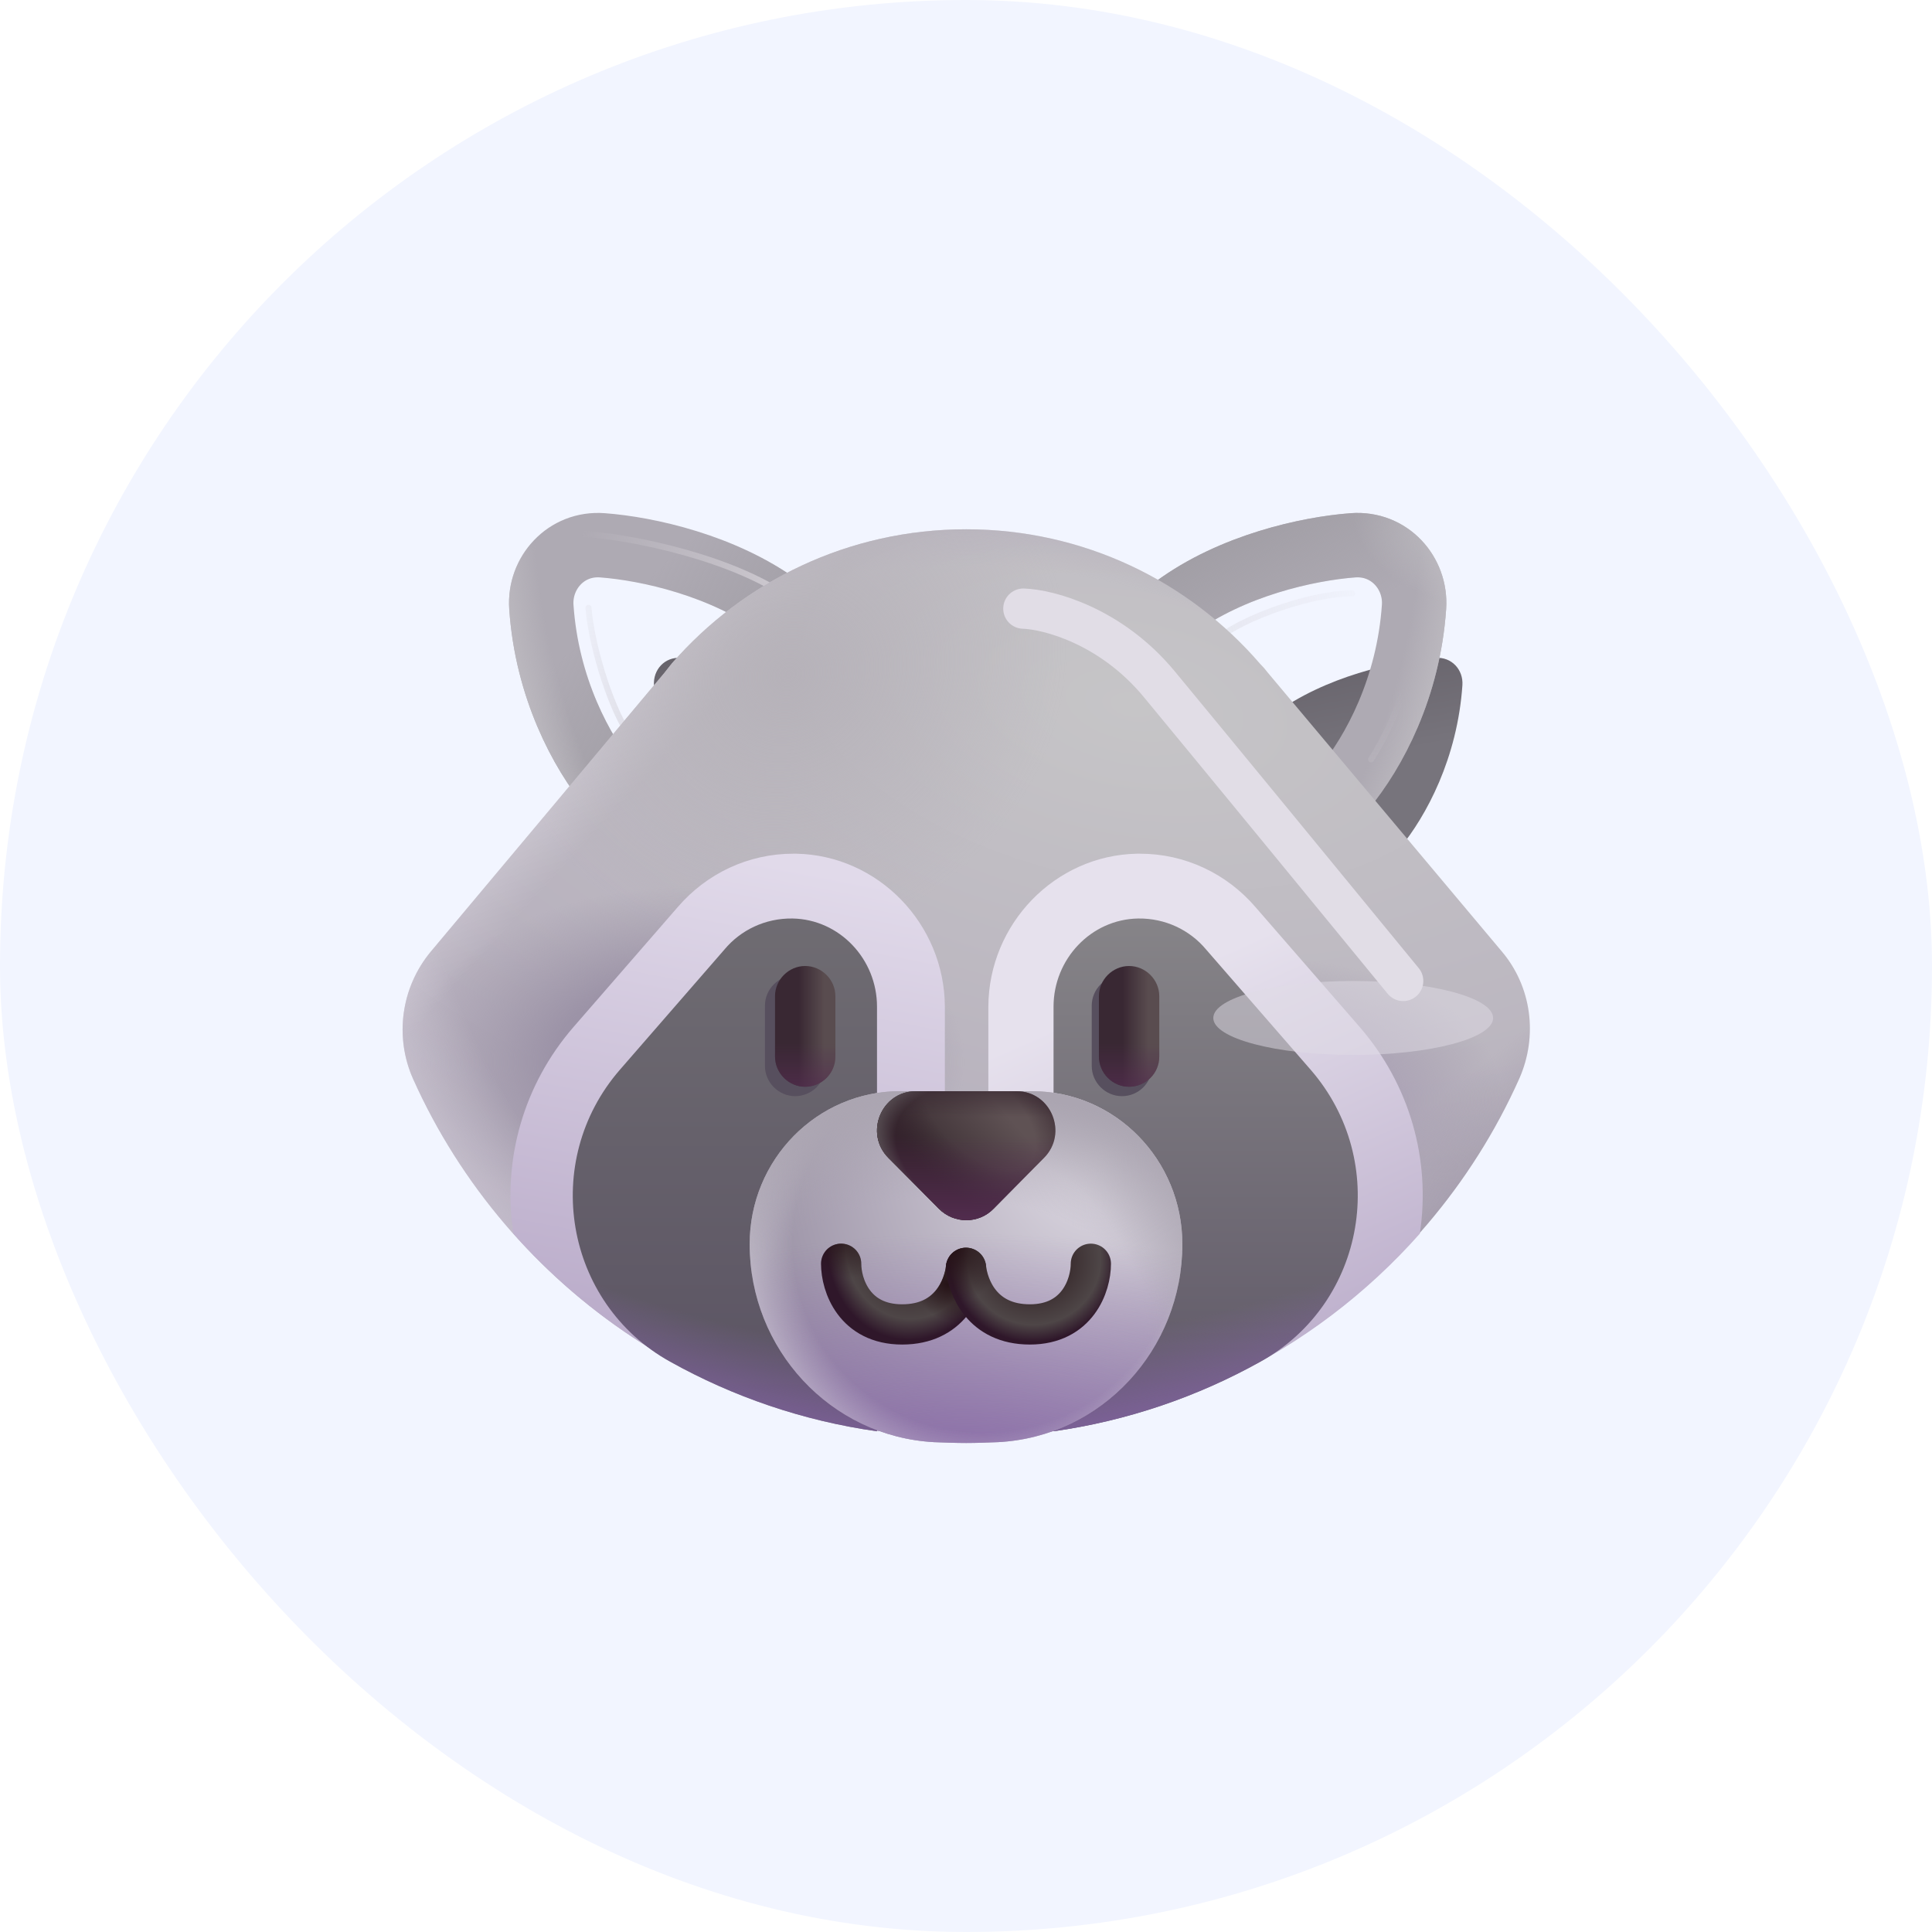 <svg width="48" height="48" viewBox="0 0 48 48" fill="none" xmlns="http://www.w3.org/2000/svg">
<rect width="48" height="48" rx="24" fill="#F2F5FF"/>
<g filter="url(#filter0_ii_637_22367)">
<path d="M14.248 15.026C14.372 16.834 15.142 18.274 15.81 19.082L18.92 15.738C17.663 14.811 15.94 14.424 14.91 14.345C14.52 14.316 14.221 14.636 14.248 15.026Z" fill="url(#paint0_linear_637_22367)"/>
<path d="M14.248 15.026C14.372 16.834 15.142 18.274 15.81 19.082L18.92 15.738C17.663 14.811 15.94 14.424 14.91 14.345C14.52 14.316 14.221 14.636 14.248 15.026Z" fill="url(#paint1_linear_637_22367)"/>
</g>
<path d="M15.194 19.592L15.775 20.294L16.396 19.627L19.506 16.283L20.116 15.627L19.395 15.094C17.973 14.045 16.084 13.632 14.971 13.548C14.056 13.478 13.392 14.243 13.45 15.081C13.587 17.079 14.435 18.674 15.194 19.592Z" stroke="#AEAAB3" stroke-width="1.6"/>
<path d="M15.194 19.592L15.775 20.294L16.396 19.627L19.506 16.283L20.116 15.627L19.395 15.094C17.973 14.045 16.084 13.632 14.971 13.548C14.056 13.478 13.392 14.243 13.45 15.081C13.587 17.079 14.435 18.674 15.194 19.592Z" stroke="url(#paint2_linear_637_22367)" stroke-width="1.6"/>
<path d="M15.194 19.592L15.775 20.294L16.396 19.627L19.506 16.283L20.116 15.627L19.395 15.094C17.973 14.045 16.084 13.632 14.971 13.548C14.056 13.478 13.392 14.243 13.45 15.081C13.587 17.079 14.435 18.674 15.194 19.592Z" stroke="url(#paint3_radial_637_22367)" stroke-width="1.6"/>
<g filter="url(#filter1_f_637_22367)">
<path d="M14.315 13.257C15.221 13.267 17.893 13.726 19.487 14.773" stroke="url(#paint4_linear_637_22367)" stroke-width="0.15" stroke-linecap="round"/>
</g>
<g filter="url(#filter2_f_637_22367)">
<path d="M14.62 15.101C14.706 16.14 15.229 17.741 15.682 18.323" stroke="url(#paint5_linear_637_22367)" stroke-width="0.15" stroke-linecap="round"/>
</g>
<g filter="url(#filter3_ii_637_22367)">
<path d="M34.333 15.026C34.209 16.834 33.438 18.274 32.77 19.082L29.661 15.738C30.917 14.811 32.641 14.424 33.67 14.345C34.061 14.316 34.36 14.636 34.333 15.026Z" fill="url(#paint6_linear_637_22367)"/>
</g>
<path d="M33.386 19.592L32.805 20.294L32.184 19.627L29.075 16.283L28.465 15.627L29.186 15.094C30.608 14.045 32.496 13.632 33.61 13.548C34.525 13.478 35.189 14.243 35.131 15.081C34.994 17.079 34.146 18.674 33.386 19.592Z" stroke="#AEAAB3" stroke-width="1.6"/>
<path d="M33.386 19.592L32.805 20.294L32.184 19.627L29.075 16.283L28.465 15.627L29.186 15.094C30.608 14.045 32.496 13.632 33.61 13.548C34.525 13.478 35.189 14.243 35.131 15.081C34.994 17.079 34.146 18.674 33.386 19.592Z" stroke="url(#paint7_linear_637_22367)" stroke-width="1.6"/>
<path d="M33.386 19.592L32.805 20.294L32.184 19.627L29.075 16.283L28.465 15.627L29.186 15.094C30.608 14.045 32.496 13.632 33.61 13.548C34.525 13.478 35.189 14.243 35.131 15.081C34.994 17.079 34.146 18.674 33.386 19.592Z" stroke="url(#paint8_radial_637_22367)" stroke-width="1.6"/>
<path d="M33.386 19.592L32.805 20.294L32.184 19.627L29.075 16.283L28.465 15.627L29.186 15.094C30.608 14.045 32.496 13.632 33.61 13.548C34.525 13.478 35.189 14.243 35.131 15.081C34.994 17.079 34.146 18.674 33.386 19.592Z" stroke="url(#paint9_radial_637_22367)" stroke-width="1.6"/>
<g filter="url(#filter4_f_637_22367)">
<path d="M35.018 13.929C35.456 14.444 35.284 16.96 34.065 18.866" stroke="url(#paint10_linear_637_22367)" stroke-width="0.15" stroke-linecap="round"/>
</g>
<g filter="url(#filter5_f_637_22367)">
<path d="M33.596 14.741C32.482 14.741 30.518 15.472 30.065 16.054" stroke="url(#paint11_linear_637_22367)" stroke-opacity="0.3" stroke-width="0.15" stroke-linecap="round"/>
</g>
<path d="M31.505 16.72C31.445 16.64 31.375 16.56 31.305 16.49C29.535 14.44 26.925 13.15 24.005 13.15C21.085 13.15 18.475 14.44 16.695 16.48C16.635 16.56 16.565 16.64 16.505 16.72L10.705 23.64C9.965 24.53 9.795 25.76 10.265 26.81C12.615 32.05 17.885 35.71 24.005 35.71C30.125 35.71 35.395 32.05 37.745 26.8C38.215 25.74 38.055 24.51 37.305 23.63L31.505 16.72Z" fill="url(#paint12_radial_637_22367)"/>
<path d="M31.505 16.72C31.445 16.64 31.375 16.56 31.305 16.49C29.535 14.44 26.925 13.15 24.005 13.15C21.085 13.15 18.475 14.44 16.695 16.48C16.635 16.56 16.565 16.64 16.505 16.72L10.705 23.64C9.965 24.53 9.795 25.76 10.265 26.81C12.615 32.05 17.885 35.71 24.005 35.71C30.125 35.71 35.395 32.05 37.745 26.8C38.215 25.74 38.055 24.51 37.305 23.63L31.505 16.72Z" fill="url(#paint13_radial_637_22367)"/>
<path d="M31.505 16.72C31.445 16.64 31.375 16.56 31.305 16.49C29.535 14.44 26.925 13.15 24.005 13.15C21.085 13.15 18.475 14.44 16.695 16.48C16.635 16.56 16.565 16.64 16.505 16.72L10.705 23.64C9.965 24.53 9.795 25.76 10.265 26.81C12.615 32.05 17.885 35.71 24.005 35.71C30.125 35.71 35.395 32.05 37.745 26.8C38.215 25.74 38.055 24.51 37.305 23.63L31.505 16.72Z" fill="url(#paint14_radial_637_22367)"/>
<path d="M31.505 16.72C31.445 16.64 31.375 16.56 31.305 16.49C29.535 14.44 26.925 13.15 24.005 13.15C21.085 13.15 18.475 14.44 16.695 16.48C16.635 16.56 16.565 16.64 16.505 16.72L10.705 23.64C9.965 24.53 9.795 25.76 10.265 26.81C12.615 32.05 17.885 35.71 24.005 35.71C30.125 35.71 35.395 32.05 37.745 26.8C38.215 25.74 38.055 24.51 37.305 23.63L31.505 16.72Z" fill="url(#paint15_radial_637_22367)"/>
<path d="M31.505 16.72C31.445 16.64 31.375 16.56 31.305 16.49C29.535 14.44 26.925 13.15 24.005 13.15C21.085 13.15 18.475 14.44 16.695 16.48C16.635 16.56 16.565 16.64 16.505 16.72L10.705 23.64C9.965 24.53 9.795 25.76 10.265 26.81C12.615 32.05 17.885 35.71 24.005 35.71C30.125 35.71 35.395 32.05 37.745 26.8C38.215 25.74 38.055 24.51 37.305 23.63L31.505 16.72Z" fill="url(#paint16_linear_637_22367)"/>
<path d="M31.505 16.72C31.445 16.64 31.375 16.56 31.305 16.49C29.535 14.44 26.925 13.15 24.005 13.15C21.085 13.15 18.475 14.44 16.695 16.48C16.635 16.56 16.565 16.64 16.505 16.72L10.705 23.64C9.965 24.53 9.795 25.76 10.265 26.81C12.615 32.05 17.885 35.71 24.005 35.71C30.125 35.71 35.395 32.05 37.745 26.8C38.215 25.74 38.055 24.51 37.305 23.63L31.505 16.72Z" fill="url(#paint17_radial_637_22367)"/>
<path d="M31.505 16.72C31.445 16.64 31.375 16.56 31.305 16.49C29.535 14.44 26.925 13.15 24.005 13.15C21.085 13.15 18.475 14.44 16.695 16.48C16.635 16.56 16.565 16.64 16.505 16.72L10.705 23.64C9.965 24.53 9.795 25.76 10.265 26.81C12.615 32.05 17.885 35.71 24.005 35.71C30.125 35.71 35.395 32.05 37.745 26.8C38.215 25.74 38.055 24.51 37.305 23.63L31.505 16.72Z" fill="url(#paint18_radial_637_22367)"/>
<path d="M31.505 16.72C31.445 16.64 31.375 16.56 31.305 16.49C29.535 14.44 26.925 13.15 24.005 13.15C21.085 13.15 18.475 14.44 16.695 16.48C16.635 16.56 16.565 16.64 16.505 16.72L10.705 23.64C9.965 24.53 9.795 25.76 10.265 26.81C12.615 32.05 17.885 35.71 24.005 35.71C30.125 35.71 35.395 32.05 37.745 26.8C38.215 25.74 38.055 24.51 37.305 23.63L31.505 16.72Z" fill="url(#paint19_radial_637_22367)"/>
<path d="M19.785 21.21C19.755 21.21 19.735 21.21 19.705 21.21C18.595 21.21 17.555 21.7 16.835 22.54L14.245 25.52C13.015 26.94 12.475 28.8 12.755 30.65C15.395 33.63 19.205 35.55 23.475 35.7V25.01C23.465 22.95 21.815 21.25 19.785 21.21Z" fill="url(#paint20_linear_637_22367)"/>
<path d="M28.245 21.21C28.275 21.21 28.295 21.21 28.325 21.21C29.435 21.21 30.475 21.7 31.195 22.54L33.785 25.52C35.015 26.94 35.555 28.8 35.275 30.65C32.635 33.63 28.825 35.55 24.555 35.7V25.01C24.565 22.95 26.215 21.25 28.245 21.21Z" fill="url(#paint21_linear_637_22367)"/>
<path d="M19.689 22.82C19.009 22.81 18.399 23.11 17.999 23.59L15.399 26.58C13.429 28.85 14.019 32.37 16.649 33.83C18.209 34.7 19.949 35.3 21.789 35.56V25.01C21.789 23.83 20.859 22.84 19.689 22.82Z" fill="url(#paint22_linear_637_22367)"/>
<path d="M19.689 22.82C19.009 22.81 18.399 23.11 17.999 23.59L15.399 26.58C13.429 28.85 14.019 32.37 16.649 33.83C18.209 34.7 19.949 35.3 21.789 35.56V25.01C21.789 23.83 20.859 22.84 19.689 22.82Z" fill="url(#paint23_radial_637_22367)"/>
<path d="M28.275 22.82C28.955 22.81 29.565 23.11 29.965 23.59L32.565 26.58C34.535 28.85 33.945 32.37 31.315 33.83C29.755 34.7 28.015 35.3 26.175 35.56V25.01C26.175 23.83 27.105 22.84 28.275 22.82Z" fill="url(#paint24_linear_637_22367)"/>
<path d="M28.275 22.82C28.955 22.81 29.565 23.11 29.965 23.59L32.565 26.58C34.535 28.85 33.945 32.37 31.315 33.83C29.755 34.7 28.015 35.3 26.175 35.56V25.01C26.175 23.83 27.105 22.84 28.275 22.82Z" fill="url(#paint25_radial_637_22367)"/>
<g filter="url(#filter6_f_637_22367)">
<path d="M27.874 27.234C27.464 27.234 27.124 26.894 27.124 26.484V24.984C27.124 24.574 27.464 24.234 27.874 24.234C28.284 24.234 28.624 24.574 28.624 24.984V26.484C28.624 26.904 28.284 27.234 27.874 27.234Z" fill="#574F5E"/>
</g>
<g filter="url(#filter7_f_637_22367)">
<path d="M19.755 27.234C19.345 27.234 19.005 26.894 19.005 26.484V24.984C19.005 24.574 19.345 24.234 19.755 24.234C20.165 24.234 20.505 24.574 20.505 24.984V26.484C20.505 26.904 20.165 27.234 19.755 27.234Z" fill="#574F5E"/>
</g>
<path d="M28.052 27C27.642 27 27.302 26.66 27.302 26.25V24.75C27.302 24.34 27.642 24 28.052 24C28.462 24 28.802 24.34 28.802 24.75V26.25C28.802 26.67 28.462 27 28.052 27Z" fill="url(#paint26_linear_637_22367)"/>
<path d="M28.052 27C27.642 27 27.302 26.66 27.302 26.25V24.75C27.302 24.34 27.642 24 28.052 24C28.462 24 28.802 24.34 28.802 24.75V26.25C28.802 26.67 28.462 27 28.052 27Z" fill="url(#paint27_linear_637_22367)"/>
<path d="M20.005 27C19.595 27 19.255 26.66 19.255 26.25V24.75C19.255 24.34 19.595 24 20.005 24C20.415 24 20.755 24.34 20.755 24.75V26.25C20.755 26.67 20.415 27 20.005 27Z" fill="url(#paint28_linear_637_22367)"/>
<path d="M20.005 27C19.595 27 19.255 26.66 19.255 26.25V24.75C19.255 24.34 19.595 24 20.005 24C20.415 24 20.755 24.34 20.755 24.75V26.25C20.755 26.67 20.415 27 20.005 27Z" fill="url(#paint29_linear_637_22367)"/>
<path d="M29.375 30.911C29.375 28.817 27.705 27.11 25.635 27.11H22.365C20.305 27.11 18.625 28.807 18.625 30.911C18.625 33.523 20.635 35.688 23.205 35.83C23.475 35.84 23.745 35.851 24.005 35.851C24.265 35.851 24.535 35.84 24.795 35.83C27.365 35.698 29.375 33.533 29.375 30.911Z" fill="url(#paint30_radial_637_22367)"/>
<path d="M29.375 30.911C29.375 28.817 27.705 27.11 25.635 27.11H22.365C20.305 27.11 18.625 28.807 18.625 30.911C18.625 33.523 20.635 35.688 23.205 35.83C23.475 35.84 23.745 35.851 24.005 35.851C24.265 35.851 24.535 35.84 24.795 35.83C27.365 35.698 29.375 33.533 29.375 30.911Z" fill="url(#paint31_radial_637_22367)"/>
<path d="M29.375 30.911C29.375 28.817 27.705 27.11 25.635 27.11H22.365C20.305 27.11 18.625 28.807 18.625 30.911C18.625 33.523 20.635 35.688 23.205 35.83C23.475 35.84 23.745 35.851 24.005 35.851C24.265 35.851 24.535 35.84 24.795 35.83C27.365 35.698 29.375 33.533 29.375 30.911Z" fill="url(#paint32_radial_637_22367)"/>
<path d="M29.375 30.911C29.375 28.817 27.705 27.11 25.635 27.11H22.365C20.305 27.11 18.625 28.807 18.625 30.911C18.625 33.523 20.635 35.688 23.205 35.83C23.475 35.84 23.745 35.851 24.005 35.851C24.265 35.851 24.535 35.84 24.795 35.83C27.365 35.698 29.375 33.533 29.375 30.911Z" fill="url(#paint33_radial_637_22367)"/>
<path d="M29.375 30.911C29.375 28.817 27.705 27.11 25.635 27.11H22.365C20.305 27.11 18.625 28.807 18.625 30.911C18.625 33.523 20.635 35.688 23.205 35.83C23.475 35.84 23.745 35.851 24.005 35.851C24.265 35.851 24.535 35.84 24.795 35.83C27.365 35.698 29.375 33.533 29.375 30.911Z" fill="url(#paint34_radial_637_22367)"/>
<path d="M22.075 28.77L23.325 30.03C23.705 30.41 24.315 30.41 24.685 30.03L25.935 28.77C26.545 28.16 26.115 27.11 25.255 27.11H22.755C21.895 27.11 21.465 28.16 22.075 28.77Z" fill="url(#paint35_linear_637_22367)"/>
<path d="M22.075 28.77L23.325 30.03C23.705 30.41 24.315 30.41 24.685 30.03L25.935 28.77C26.545 28.16 26.115 27.11 25.255 27.11H22.755C21.895 27.11 21.465 28.16 22.075 28.77Z" fill="url(#paint36_radial_637_22367)"/>
<path d="M22.075 28.77L23.325 30.03C23.705 30.41 24.315 30.41 24.685 30.03L25.935 28.77C26.545 28.16 26.115 27.11 25.255 27.11H22.755C21.895 27.11 21.465 28.16 22.075 28.77Z" fill="url(#paint37_linear_637_22367)"/>
<path d="M22.075 28.77L23.325 30.03C23.705 30.41 24.315 30.41 24.685 30.03L25.935 28.77C26.545 28.16 26.115 27.11 25.255 27.11H22.755C21.895 27.11 21.465 28.16 22.075 28.77Z" fill="url(#paint38_linear_637_22367)"/>
<path d="M22.075 28.77L23.325 30.03C23.705 30.41 24.315 30.41 24.685 30.03L25.935 28.77C26.545 28.16 26.115 27.11 25.255 27.11H22.755C21.895 27.11 21.465 28.16 22.075 28.77Z" fill="url(#paint39_radial_637_22367)"/>
<g filter="url(#filter8_f_637_22367)">
<ellipse cx="33.62" cy="25.291" rx="3.476" ry="0.919" fill="#E1DDE6" fill-opacity="0.5"/>
</g>
<g filter="url(#filter9_f_637_22367)">
<path d="M25.425 15.121C26.05 15.142 27.6 15.546 28.8 16.996C30 18.446 33.342 22.517 34.862 24.371" stroke="#E1DDE6" stroke-linecap="round"/>
</g>
<path d="M20.898 31.398C20.898 31.929 21.227 32.905 22.414 32.905C23.602 32.905 23.948 31.978 24 31.499" stroke="url(#paint40_radial_637_22367)" stroke-linecap="round"/>
<path d="M20.898 31.398C20.898 31.929 21.227 32.905 22.414 32.905C23.602 32.905 23.948 31.978 24 31.499" stroke="url(#paint41_radial_637_22367)" stroke-linecap="round"/>
<path d="M20.898 31.398C20.898 31.929 21.227 32.905 22.414 32.905C23.602 32.905 23.948 31.978 24 31.499" stroke="url(#paint42_radial_637_22367)" stroke-linecap="round"/>
<path d="M27.102 31.398C27.102 31.929 26.773 32.905 25.586 32.905C24.398 32.905 24.052 31.978 24 31.499" stroke="url(#paint43_radial_637_22367)" stroke-linecap="round"/>
<path d="M27.102 31.398C27.102 31.929 26.773 32.905 25.586 32.905C24.398 32.905 24.052 31.978 24 31.499" stroke="url(#paint44_radial_637_22367)" stroke-linecap="round"/>
<defs>
<filter id="filter0_ii_637_22367" x="12.646" y="12.743" width="9.166" height="9.264" filterUnits="userSpaceOnUse" color-interpolation-filters="sRGB">
<feFlood flood-opacity="0" result="BackgroundImageFix"/>
<feBlend mode="normal" in="SourceGraphic" in2="BackgroundImageFix" result="shape"/>
<feColorMatrix in="SourceAlpha" type="matrix" values="0 0 0 0 0 0 0 0 0 0 0 0 0 0 0 0 0 0 127 0" result="hardAlpha"/>
<feOffset dx="2"/>
<feGaussianBlur stdDeviation="0.25"/>
<feComposite in2="hardAlpha" operator="arithmetic" k2="-1" k3="1"/>
<feColorMatrix type="matrix" values="0 0 0 0 0.264 0 0 0 0 0.253 0 0 0 0 0.287 0 0 0 0.5 0"/>
<feBlend mode="normal" in2="shape" result="effect1_innerShadow_637_22367"/>
<feColorMatrix in="SourceAlpha" type="matrix" values="0 0 0 0 0 0 0 0 0 0 0 0 0 0 0 0 0 0 127 0" result="hardAlpha"/>
<feOffset dy="2"/>
<feGaussianBlur stdDeviation="0.25"/>
<feComposite in2="hardAlpha" operator="arithmetic" k2="-1" k3="1"/>
<feColorMatrix type="matrix" values="0 0 0 0 0.264 0 0 0 0 0.253 0 0 0 0 0.287 0 0 0 0.5 0"/>
<feBlend mode="normal" in2="effect1_innerShadow_637_22367" result="effect2_innerShadow_637_22367"/>
</filter>
<filter id="filter1_f_637_22367" x="13.94" y="12.882" width="5.922" height="2.266" filterUnits="userSpaceOnUse" color-interpolation-filters="sRGB">
<feFlood flood-opacity="0" result="BackgroundImageFix"/>
<feBlend mode="normal" in="SourceGraphic" in2="BackgroundImageFix" result="shape"/>
<feGaussianBlur stdDeviation="0.15" result="effect1_foregroundBlur_637_22367"/>
</filter>
<filter id="filter2_f_637_22367" x="14.295" y="14.776" width="1.712" height="3.872" filterUnits="userSpaceOnUse" color-interpolation-filters="sRGB">
<feFlood flood-opacity="0" result="BackgroundImageFix"/>
<feBlend mode="normal" in="SourceGraphic" in2="BackgroundImageFix" result="shape"/>
<feGaussianBlur stdDeviation="0.125" result="effect1_foregroundBlur_637_22367"/>
</filter>
<filter id="filter3_ii_637_22367" x="27.268" y="12.743" width="9.166" height="9.264" filterUnits="userSpaceOnUse" color-interpolation-filters="sRGB">
<feFlood flood-opacity="0" result="BackgroundImageFix"/>
<feBlend mode="normal" in="SourceGraphic" in2="BackgroundImageFix" result="shape"/>
<feColorMatrix in="SourceAlpha" type="matrix" values="0 0 0 0 0 0 0 0 0 0 0 0 0 0 0 0 0 0 127 0" result="hardAlpha"/>
<feOffset dx="2"/>
<feGaussianBlur stdDeviation="0.25"/>
<feComposite in2="hardAlpha" operator="arithmetic" k2="-1" k3="1"/>
<feColorMatrix type="matrix" values="0 0 0 0 0.264 0 0 0 0 0.253 0 0 0 0 0.287 0 0 0 0.5 0"/>
<feBlend mode="normal" in2="shape" result="effect1_innerShadow_637_22367"/>
<feColorMatrix in="SourceAlpha" type="matrix" values="0 0 0 0 0 0 0 0 0 0 0 0 0 0 0 0 0 0 127 0" result="hardAlpha"/>
<feOffset dy="2"/>
<feGaussianBlur stdDeviation="0.25"/>
<feComposite in2="hardAlpha" operator="arithmetic" k2="-1" k3="1"/>
<feColorMatrix type="matrix" values="0 0 0 0 0.264 0 0 0 0 0.253 0 0 0 0 0.287 0 0 0 0.5 0"/>
<feBlend mode="normal" in2="effect1_innerShadow_637_22367" result="effect2_innerShadow_637_22367"/>
</filter>
<filter id="filter4_f_637_22367" x="33.69" y="13.554" width="1.922" height="5.687" filterUnits="userSpaceOnUse" color-interpolation-filters="sRGB">
<feFlood flood-opacity="0" result="BackgroundImageFix"/>
<feBlend mode="normal" in="SourceGraphic" in2="BackgroundImageFix" result="shape"/>
<feGaussianBlur stdDeviation="0.15" result="effect1_foregroundBlur_637_22367"/>
</filter>
<filter id="filter5_f_637_22367" x="29.74" y="14.416" width="4.181" height="1.962" filterUnits="userSpaceOnUse" color-interpolation-filters="sRGB">
<feFlood flood-opacity="0" result="BackgroundImageFix"/>
<feBlend mode="normal" in="SourceGraphic" in2="BackgroundImageFix" result="shape"/>
<feGaussianBlur stdDeviation="0.125" result="effect1_foregroundBlur_637_22367"/>
</filter>
<filter id="filter6_f_637_22367" x="26.624" y="23.734" width="2.5" height="4" filterUnits="userSpaceOnUse" color-interpolation-filters="sRGB">
<feFlood flood-opacity="0" result="BackgroundImageFix"/>
<feBlend mode="normal" in="SourceGraphic" in2="BackgroundImageFix" result="shape"/>
<feGaussianBlur stdDeviation="0.25" result="effect1_foregroundBlur_637_22367"/>
</filter>
<filter id="filter7_f_637_22367" x="18.505" y="23.734" width="2.5" height="4" filterUnits="userSpaceOnUse" color-interpolation-filters="sRGB">
<feFlood flood-opacity="0" result="BackgroundImageFix"/>
<feBlend mode="normal" in="SourceGraphic" in2="BackgroundImageFix" result="shape"/>
<feGaussianBlur stdDeviation="0.25" result="effect1_foregroundBlur_637_22367"/>
</filter>
<filter id="filter8_f_637_22367" x="28.144" y="22.371" width="10.953" height="5.839" filterUnits="userSpaceOnUse" color-interpolation-filters="sRGB">
<feFlood flood-opacity="0" result="BackgroundImageFix"/>
<feBlend mode="normal" in="SourceGraphic" in2="BackgroundImageFix" result="shape"/>
<feGaussianBlur stdDeviation="1" result="effect1_foregroundBlur_637_22367"/>
</filter>
<filter id="filter9_f_637_22367" x="21.925" y="11.621" width="16.438" height="16.25" filterUnits="userSpaceOnUse" color-interpolation-filters="sRGB">
<feFlood flood-opacity="0" result="BackgroundImageFix"/>
<feBlend mode="normal" in="SourceGraphic" in2="BackgroundImageFix" result="shape"/>
<feGaussianBlur stdDeviation="1.5" result="effect1_foregroundBlur_637_22367"/>
</filter>
<linearGradient id="paint0_linear_637_22367" x1="16.575" y1="14.33" x2="16.206" y2="17.351" gradientUnits="userSpaceOnUse">
<stop stop-color="#656169"/>
<stop offset="1" stop-color="#77747C"/>
</linearGradient>
<linearGradient id="paint1_linear_637_22367" x1="16.721" y1="17.194" x2="15.752" y2="16.288" gradientUnits="userSpaceOnUse">
<stop stop-color="#5A585D"/>
<stop offset="0.738" stop-color="#5A585D" stop-opacity="0"/>
</linearGradient>
<linearGradient id="paint2_linear_637_22367" x1="17.69" y1="18.023" x2="15.127" y2="15.273" gradientUnits="userSpaceOnUse">
<stop stop-color="#A19EA5"/>
<stop offset="1" stop-color="#A19EA5" stop-opacity="0"/>
</linearGradient>
<radialGradient id="paint3_radial_637_22367" cx="0" cy="0" r="1" gradientUnits="userSpaceOnUse" gradientTransform="translate(17.534 15.523) rotate(166.185) scale(4.956 10.648)">
<stop offset="0.784" stop-color="#BDBAC0" stop-opacity="0"/>
<stop offset="1" stop-color="#BDBAC0"/>
</radialGradient>
<linearGradient id="paint4_linear_637_22367" x1="19.049" y1="14.866" x2="14.331" y2="14.007" gradientUnits="userSpaceOnUse">
<stop stop-color="#CBC7CE"/>
<stop offset="1" stop-color="#CBC7CE" stop-opacity="0"/>
</linearGradient>
<linearGradient id="paint5_linear_637_22367" x1="18.475" y1="16.62" x2="13.756" y2="15.761" gradientUnits="userSpaceOnUse">
<stop stop-color="#CBC7CE"/>
<stop offset="1" stop-color="#CBC7CE" stop-opacity="0"/>
</linearGradient>
<linearGradient id="paint6_linear_637_22367" x1="32.006" y1="13.773" x2="32.534" y2="16.706" gradientUnits="userSpaceOnUse">
<stop stop-color="#656169"/>
<stop offset="1" stop-color="#77747C"/>
</linearGradient>
<linearGradient id="paint7_linear_637_22367" x1="32.006" y1="12.429" x2="33.453" y2="15.273" gradientUnits="userSpaceOnUse">
<stop stop-color="#A19EA5"/>
<stop offset="1" stop-color="#A19EA5" stop-opacity="0"/>
</linearGradient>
<radialGradient id="paint8_radial_637_22367" cx="0" cy="0" r="1" gradientUnits="userSpaceOnUse" gradientTransform="translate(31.047 15.523) rotate(13.815) scale(4.956 10.648)">
<stop offset="0.784" stop-color="#BDBAC0" stop-opacity="0"/>
<stop offset="1" stop-color="#BDBAC0"/>
</radialGradient>
<radialGradient id="paint9_radial_637_22367" cx="0" cy="0" r="1" gradientUnits="userSpaceOnUse" gradientTransform="translate(36.503 13.257) rotate(103.069) scale(1.797 2.922)">
<stop stop-color="#BFBDC2"/>
<stop offset="1" stop-color="#BFBDC2" stop-opacity="0"/>
</radialGradient>
<linearGradient id="paint10_linear_637_22367" x1="29.531" y1="14.866" x2="34.25" y2="14.007" gradientUnits="userSpaceOnUse">
<stop stop-color="#CBC7CE"/>
<stop offset="1" stop-color="#CBC7CE" stop-opacity="0"/>
</linearGradient>
<linearGradient id="paint11_linear_637_22367" x1="30.106" y1="16.62" x2="34.825" y2="15.761" gradientUnits="userSpaceOnUse">
<stop stop-color="#CBC7CE"/>
<stop offset="1" stop-color="#CBC7CE" stop-opacity="0"/>
</linearGradient>
<radialGradient id="paint12_radial_637_22367" cx="0" cy="0" r="1" gradientUnits="userSpaceOnUse" gradientTransform="translate(28.128 17.46) rotate(100.521) scale(17.799 33.527)">
<stop stop-color="#C6C5C7"/>
<stop offset="1" stop-color="#B0A7B9"/>
</radialGradient>
<radialGradient id="paint13_radial_637_22367" cx="0" cy="0" r="1" gradientUnits="userSpaceOnUse" gradientTransform="translate(36.94 32.898) rotate(-133.345) scale(7.649 26.859)">
<stop offset="0.094" stop-color="#978EA0"/>
<stop offset="0.647" stop-color="#978EA0" stop-opacity="0"/>
</radialGradient>
<radialGradient id="paint14_radial_637_22367" cx="0" cy="0" r="1" gradientUnits="userSpaceOnUse" gradientTransform="translate(17.065 26.398) rotate(90) scale(4.375 6.915)">
<stop offset="0.479" stop-color="#9C93A7"/>
<stop offset="1" stop-color="#A098A9" stop-opacity="0"/>
</radialGradient>
<radialGradient id="paint15_radial_637_22367" cx="0" cy="0" r="1" gradientUnits="userSpaceOnUse" gradientTransform="translate(31.815 27.335) rotate(90) scale(3.5 5.532)">
<stop offset="0.278" stop-color="#A99EB6"/>
<stop offset="1" stop-color="#A098A9" stop-opacity="0"/>
</radialGradient>
<linearGradient id="paint16_linear_637_22367" x1="11.378" y1="18.898" x2="15.253" y2="22.46" gradientUnits="userSpaceOnUse">
<stop stop-color="#E1DDE6"/>
<stop offset="0.708" stop-color="#E1DDE6" stop-opacity="0"/>
</linearGradient>
<radialGradient id="paint17_radial_637_22367" cx="0" cy="0" r="1" gradientUnits="userSpaceOnUse" gradientTransform="translate(25.503 19.835) rotate(145.919) scale(20.299 22.029)">
<stop offset="0.731" stop-color="#E1DDE6" stop-opacity="0"/>
<stop offset="1" stop-color="#E1DDE6"/>
</radialGradient>
<radialGradient id="paint18_radial_637_22367" cx="0" cy="0" r="1" gradientUnits="userSpaceOnUse" gradientTransform="translate(24.006 31.71) rotate(-90) scale(20.375 19.454)">
<stop offset="0.868" stop-color="#B0A9B8" stop-opacity="0"/>
<stop offset="1" stop-color="#B0A9B8"/>
</radialGradient>
<radialGradient id="paint19_radial_637_22367" cx="0" cy="0" r="1" gradientUnits="userSpaceOnUse" gradientTransform="translate(19.565 16.773) rotate(55.235) scale(6.467 7.141)">
<stop stop-color="#B6B2B9"/>
<stop offset="1" stop-color="#B6B2B9" stop-opacity="0"/>
</radialGradient>
<linearGradient id="paint20_linear_637_22367" x1="21.878" y1="21.96" x2="19.378" y2="34.898" gradientUnits="userSpaceOnUse">
<stop stop-color="#E1DAEA"/>
<stop offset="1" stop-color="#B7A8C7"/>
</linearGradient>
<linearGradient id="paint21_linear_637_22367" x1="29.951" y1="23.835" x2="34.628" y2="34.335" gradientUnits="userSpaceOnUse">
<stop stop-color="#E6E1ED"/>
<stop offset="1" stop-color="#B7A8C7"/>
</linearGradient>
<linearGradient id="paint22_linear_637_22367" x1="21.436" y1="22.82" x2="21.436" y2="37.085" gradientUnits="userSpaceOnUse">
<stop stop-color="#6F6C72"/>
<stop offset="1" stop-color="#574F60"/>
</linearGradient>
<radialGradient id="paint23_radial_637_22367" cx="0" cy="0" r="1" gradientUnits="userSpaceOnUse" gradientTransform="translate(16.874 27.147) rotate(109.567) scale(7.893 19.608)">
<stop offset="0.652" stop-color="#8664A8" stop-opacity="0"/>
<stop offset="1" stop-color="#8664A8"/>
</radialGradient>
<linearGradient id="paint24_linear_637_22367" x1="33.381" y1="22.82" x2="33.381" y2="37.772" gradientUnits="userSpaceOnUse">
<stop stop-color="#868488"/>
<stop offset="1" stop-color="#574F60"/>
</linearGradient>
<radialGradient id="paint25_radial_637_22367" cx="0" cy="0" r="1" gradientUnits="userSpaceOnUse" gradientTransform="translate(28.819 27.147) rotate(76.649) scale(8.646 21.478)">
<stop offset="0.652" stop-color="#8664A8" stop-opacity="0"/>
<stop offset="1" stop-color="#8664A8"/>
</radialGradient>
<linearGradient id="paint26_linear_637_22367" x1="28.715" y1="25.5" x2="27.89" y2="25.5" gradientUnits="userSpaceOnUse">
<stop offset="0.225" stop-color="#594C4F"/>
<stop offset="1" stop-color="#392833"/>
</linearGradient>
<linearGradient id="paint27_linear_637_22367" x1="29.037" y1="27.525" x2="29.037" y2="25.935" gradientUnits="userSpaceOnUse">
<stop stop-color="#552D52"/>
<stop offset="1" stop-color="#552D52" stop-opacity="0"/>
</linearGradient>
<linearGradient id="paint28_linear_637_22367" x1="20.668" y1="25.5" x2="19.842" y2="25.5" gradientUnits="userSpaceOnUse">
<stop offset="0.225" stop-color="#594C4F"/>
<stop offset="1" stop-color="#392833"/>
</linearGradient>
<linearGradient id="paint29_linear_637_22367" x1="20.989" y1="27.525" x2="20.989" y2="25.935" gradientUnits="userSpaceOnUse">
<stop stop-color="#552D52"/>
<stop offset="1" stop-color="#552D52" stop-opacity="0"/>
</linearGradient>
<radialGradient id="paint30_radial_637_22367" cx="0" cy="0" r="1" gradientUnits="userSpaceOnUse" gradientTransform="translate(27.378 28.736) rotate(111.165) scale(9.355 9.268)">
<stop stop-color="#DFDBE4"/>
<stop offset="1" stop-color="#978EA2"/>
</radialGradient>
<radialGradient id="paint31_radial_637_22367" cx="0" cy="0" r="1" gradientUnits="userSpaceOnUse" gradientTransform="translate(24 37.741) rotate(-90) scale(7.094 14.878)">
<stop stop-color="#8664A8"/>
<stop offset="1" stop-color="#8664A8" stop-opacity="0"/>
</radialGradient>
<radialGradient id="paint32_radial_637_22367" cx="0" cy="0" r="1" gradientUnits="userSpaceOnUse" gradientTransform="translate(24.503 30.835) rotate(145.763) scale(7.11 6.985)">
<stop offset="0.678" stop-color="#E1DDE6" stop-opacity="0"/>
<stop offset="1" stop-color="#E1DDE6"/>
</radialGradient>
<radialGradient id="paint33_radial_637_22367" cx="0" cy="0" r="1" gradientUnits="userSpaceOnUse" gradientTransform="translate(23.44 33.46) rotate(-49.103) scale(8.401 8.253)">
<stop offset="0.61" stop-color="#ABA5B1" stop-opacity="0"/>
<stop offset="1" stop-color="#ABA5B1"/>
</radialGradient>
<radialGradient id="paint34_radial_637_22367" cx="0" cy="0" r="1" gradientUnits="userSpaceOnUse" gradientTransform="translate(23.44 33.148) rotate(-90) scale(6.037 9.562)">
<stop offset="0.561" stop-color="#ABA5B1" stop-opacity="0"/>
<stop offset="1" stop-color="#ABA5B1"/>
</radialGradient>
<linearGradient id="paint35_linear_637_22367" x1="25.228" y1="26.844" x2="22.397" y2="29.321" gradientUnits="userSpaceOnUse">
<stop offset="0.191" stop-color="#5F5254"/>
<stop offset="1" stop-color="#2E2127"/>
</linearGradient>
<radialGradient id="paint36_radial_637_22367" cx="0" cy="0" r="1" gradientUnits="userSpaceOnUse" gradientTransform="translate(24.324 27.725) rotate(132.042) scale(2.004 3.671)">
<stop offset="0.463" stop-color="#34222C" stop-opacity="0"/>
<stop offset="0.956" stop-color="#34222C"/>
</radialGradient>
<linearGradient id="paint37_linear_637_22367" x1="24.359" y1="27.979" x2="24.359" y2="26.425" gradientUnits="userSpaceOnUse">
<stop offset="0.147" stop-color="#34222C" stop-opacity="0"/>
<stop offset="0.873" stop-color="#34222C"/>
</linearGradient>
<linearGradient id="paint38_linear_637_22367" x1="25.127" y1="30.584" x2="25.127" y2="28.235" gradientUnits="userSpaceOnUse">
<stop stop-color="#552D52"/>
<stop offset="1" stop-color="#552D52" stop-opacity="0"/>
</linearGradient>
<radialGradient id="paint39_radial_637_22367" cx="0" cy="0" r="1" gradientUnits="userSpaceOnUse" gradientTransform="translate(26.784 29.429) rotate(-161.02) scale(5.717 2.594)">
<stop offset="0.828" stop-color="#5C5458" stop-opacity="0"/>
<stop offset="0.935" stop-color="#5C5458"/>
</radialGradient>
<radialGradient id="paint40_radial_637_22367" cx="0" cy="0" r="1" gradientUnits="userSpaceOnUse" gradientTransform="translate(22.706 30.819) rotate(100.835) scale(3.325 2.865)">
<stop stop-color="#261317"/>
<stop offset="0.589" stop-color="#4E4647"/>
<stop offset="0.747" stop-color="#2F172A"/>
</radialGradient>
<radialGradient id="paint41_radial_637_22367" cx="0" cy="0" r="1" gradientUnits="userSpaceOnUse" gradientTransform="translate(23.534 31.913) rotate(138.918) scale(0.808 1.031)">
<stop stop-color="#261317"/>
<stop offset="1" stop-color="#261317" stop-opacity="0"/>
</radialGradient>
<radialGradient id="paint42_radial_637_22367" cx="0" cy="0" r="1" gradientUnits="userSpaceOnUse" gradientTransform="translate(20.737 30.523) rotate(50.11) scale(1.364 1.023)">
<stop stop-color="#261317"/>
<stop offset="1" stop-color="#261317" stop-opacity="0"/>
</radialGradient>
<radialGradient id="paint43_radial_637_22367" cx="0" cy="0" r="1" gradientUnits="userSpaceOnUse" gradientTransform="translate(25.69 31.319) rotate(81.355) scale(2.703 2.807)">
<stop stop-color="#261317"/>
<stop offset="0.589" stop-color="#4E4647"/>
<stop offset="0.747" stop-color="#2F172A"/>
</radialGradient>
<radialGradient id="paint44_radial_637_22367" cx="0" cy="0" r="1" gradientUnits="userSpaceOnUse" gradientTransform="translate(23.706 31.038) rotate(43.506) scale(1.271 1.406)">
<stop stop-color="#261317"/>
<stop offset="1" stop-color="#261317" stop-opacity="0"/>
</radialGradient>
</defs>
</svg>
